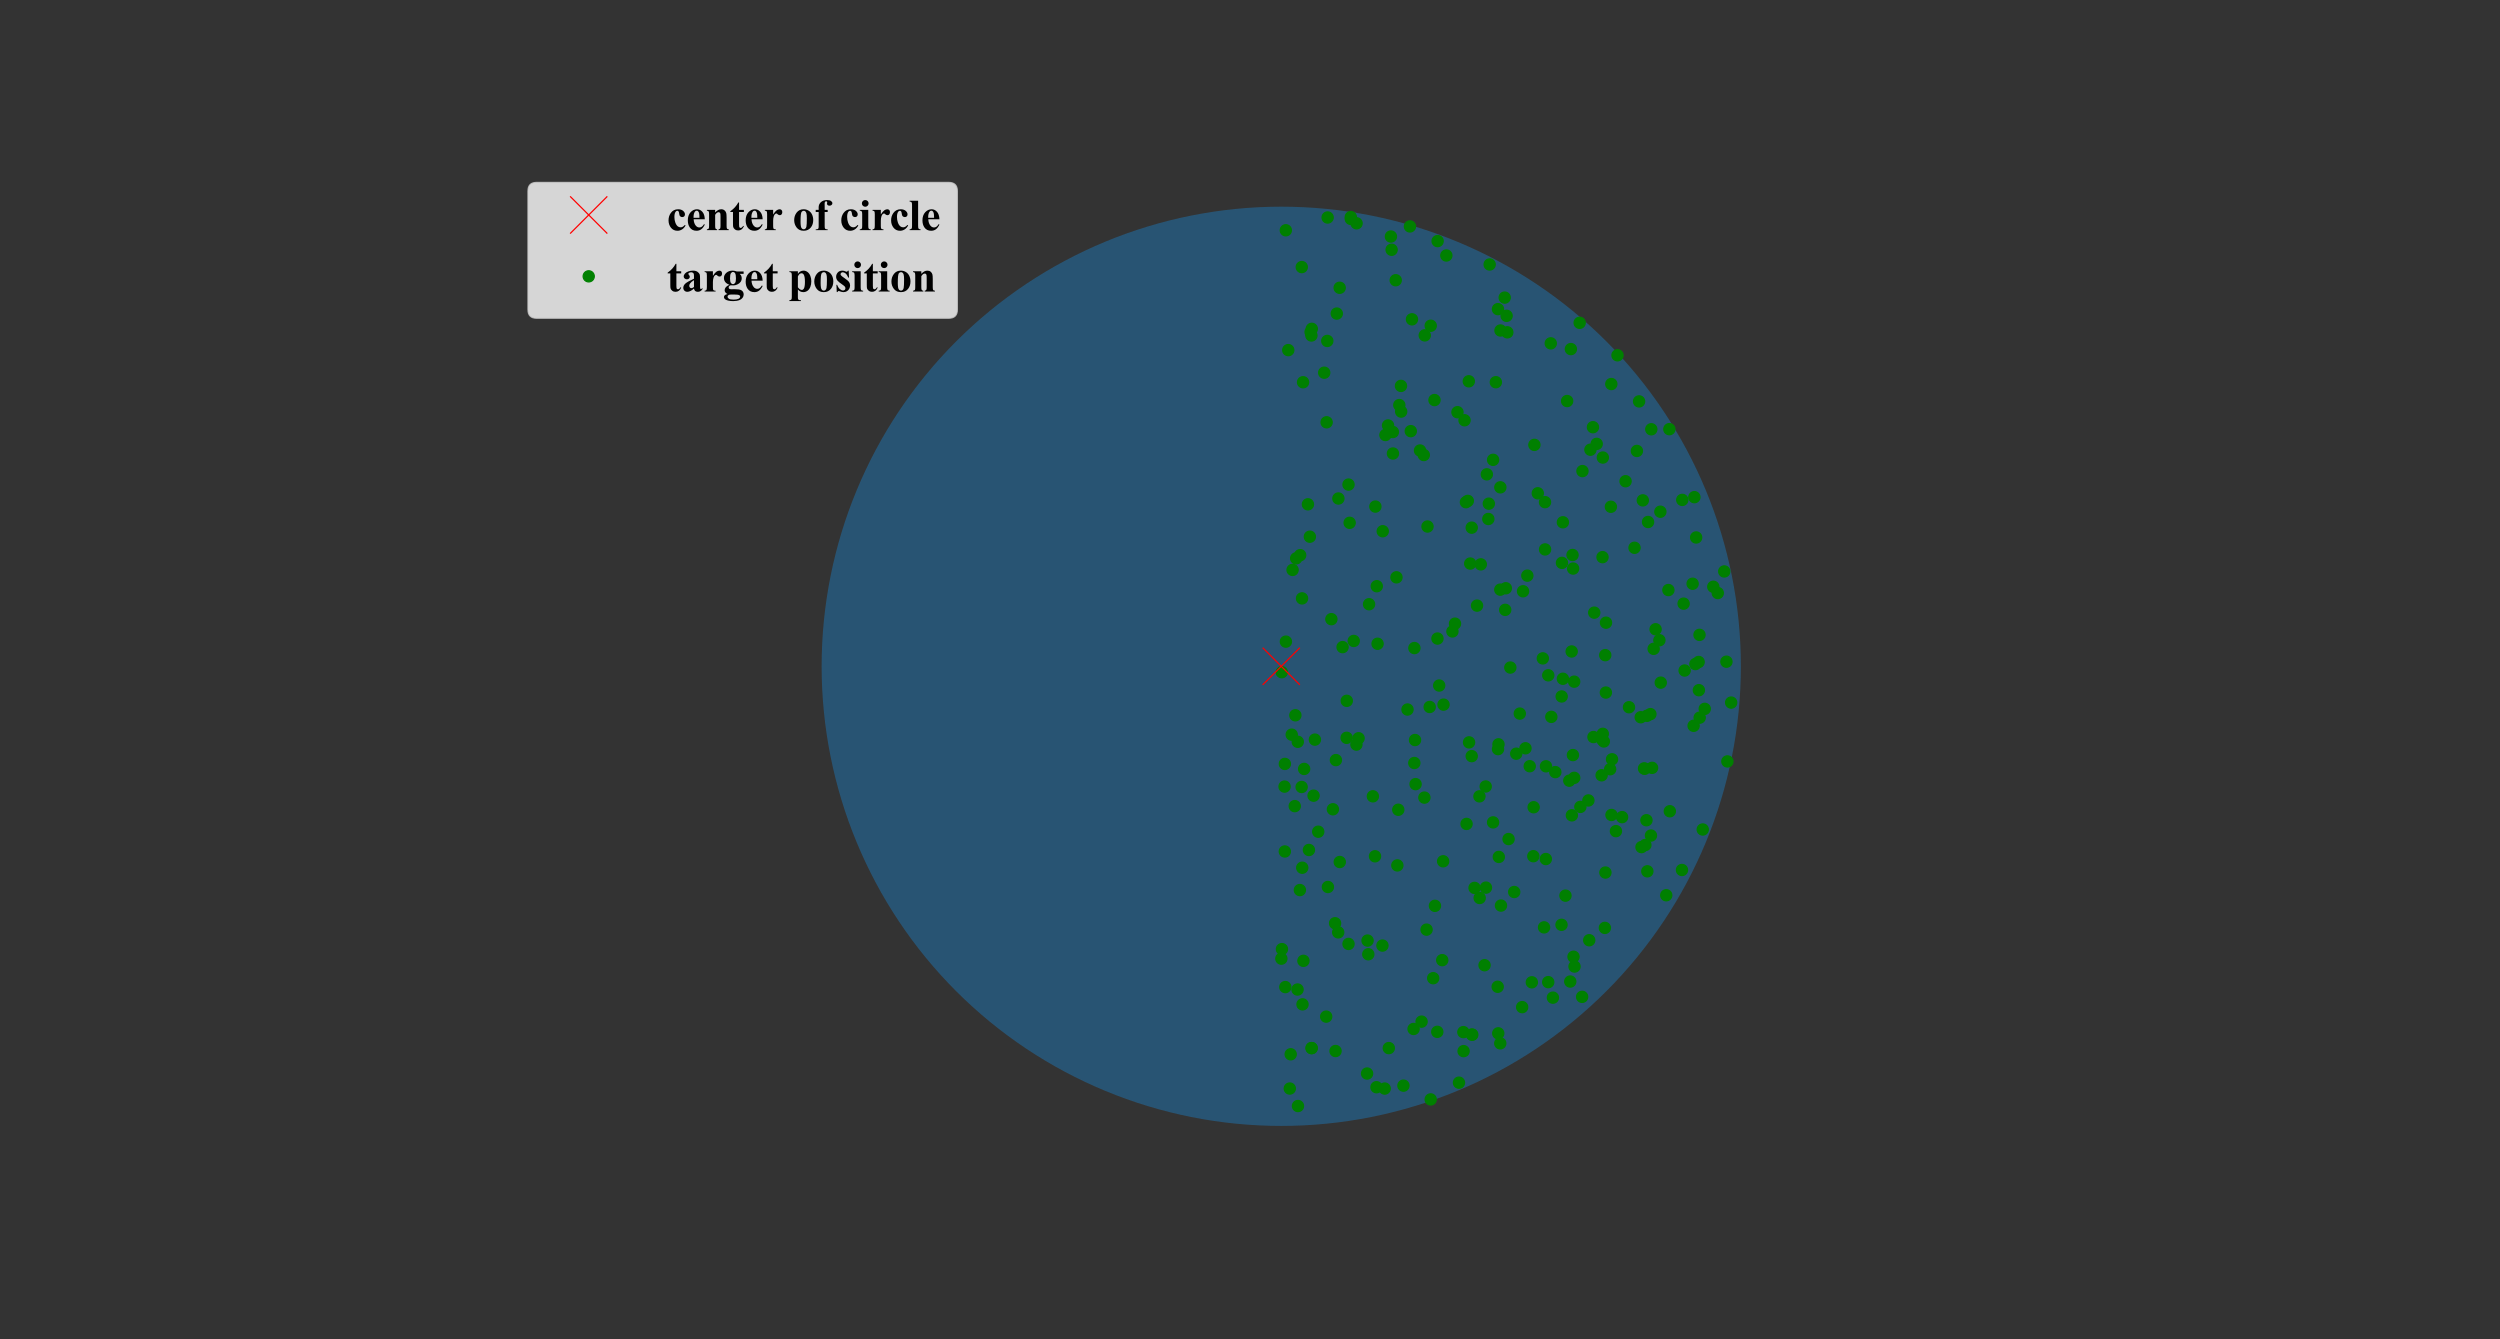 <?xml version="1.0" encoding="utf-8" standalone="no"?>
<!DOCTYPE svg PUBLIC "-//W3C//DTD SVG 1.1//EN"
  "http://www.w3.org/Graphics/SVG/1.1/DTD/svg11.dtd">
<svg xmlns:xlink="http://www.w3.org/1999/xlink" width="2016pt" height="1080pt" viewBox="0 0 2016 1080" xmlns="http://www.w3.org/2000/svg" version="1.1">
 <rect x="0" y="0" width="2016" height="1080" fill="#333333" stroke="none"/>
 <defs>
  <style type="text/css">*{stroke-linejoin: round; stroke-linecap: butt}</style>
 </defs>
 <g id="figure_1">
  <g id="patch_1">
   <path d="M 0 1080 
L 2016 1080 
L 2016 0 
L 0 0 
L 0 1080 
z
" style="fill: none"/>
  </g>
  <g id="axes_1">
   <g id="patch_2">
    <path d="M 1033.2 907.936 
C 1131.494 907.936 1225.775 868.884 1295.279 799.379 
C 1364.784 729.875 1403.836 635.594 1403.836 537.3 
C 1403.836 439.006 1364.784 344.725 1295.279 275.221 
C 1225.775 205.716 1131.494 166.664 1033.2 166.664 
C 934.906 166.664 840.625 205.716 771.121 275.221 
C 701.616 344.725 662.564 439.006 662.564 537.3 
C 662.564 635.594 701.616 729.875 771.121 799.379 
C 840.625 868.884 934.906 907.936 1033.2 907.936 
z
" clip-path="url(#p37c04af8e3)" style="fill: #1f77b4; opacity: 0.5"/>
   </g>
   <g id="line2d_1">
    <defs>
     <path id="m27fadd646a" d="M 0 4.5 
C 1.193 4.5 2.338 4.026 3.182 3.182 
C 4.026 2.338 4.5 1.193 4.5 0 
C 4.5 -1.193 4.026 -2.338 3.182 -3.182 
C 2.338 -4.026 1.193 -4.5 0 -4.5 
C -1.193 -4.5 -2.338 -4.026 -3.182 -3.182 
C -4.026 -2.338 -4.5 -1.193 -4.5 0 
C -4.5 1.193 -4.026 2.338 -3.182 3.182 
C -2.338 4.026 -1.193 4.5 0 4.5 
z
" style="stroke: #008000"/>
    </defs>
    <g clip-path="url(#p37c04af8e3)">
     <use xlink:href="#m27fadd646a" x="1346.173" y="346.085" style="fill: #008000; stroke: #008000"/>
    </g>
   </g>
   <g id="line2d_2">
    <g clip-path="url(#p37c04af8e3)">
     <use xlink:href="#m27fadd646a" x="1189.079" y="716.008" style="fill: #008000; stroke: #008000"/>
    </g>
   </g>
   <g id="line2d_3">
    <g clip-path="url(#p37c04af8e3)">
     <use xlink:href="#m27fadd646a" x="1222.697" y="607.77" style="fill: #008000; stroke: #008000"/>
    </g>
   </g>
   <g id="line2d_4">
    <g clip-path="url(#p37c04af8e3)">
     <use xlink:href="#m27fadd646a" x="1323.704" y="683.099" style="fill: #008000; stroke: #008000"/>
    </g>
   </g>
   <g id="line2d_5">
    <g clip-path="url(#p37c04af8e3)">
     <use xlink:href="#m27fadd646a" x="1209.844" y="475.491" style="fill: #008000; stroke: #008000"/>
    </g>
   </g>
   <g id="line2d_6">
    <g clip-path="url(#p37c04af8e3)">
     <use xlink:href="#m27fadd646a" x="1369.78" y="533.826" style="fill: #008000; stroke: #008000"/>
    </g>
   </g>
   <g id="line2d_7">
    <g clip-path="url(#p37c04af8e3)">
     <use xlink:href="#m27fadd646a" x="1137.659" y="347.679" style="fill: #008000; stroke: #008000"/>
    </g>
   </g>
   <g id="line2d_8">
    <g clip-path="url(#p37c04af8e3)">
     <use xlink:href="#m27fadd646a" x="1262.39" y="722.243" style="fill: #008000; stroke: #008000"/>
    </g>
   </g>
   <g id="line2d_9">
    <g clip-path="url(#p37c04af8e3)">
     <use xlink:href="#m27fadd646a" x="1148.152" y="366.932" style="fill: #008000; stroke: #008000"/>
    </g>
   </g>
   <g id="line2d_10">
    <g clip-path="url(#p37c04af8e3)">
     <use xlink:href="#m27fadd646a" x="1366.342" y="400.918" style="fill: #008000; stroke: #008000"/>
    </g>
   </g>
   <g id="line2d_11">
    <g clip-path="url(#p37c04af8e3)">
     <use xlink:href="#m27fadd646a" x="1208.193" y="833.289" style="fill: #008000; stroke: #008000"/>
    </g>
   </g>
   <g id="line2d_12">
    <g clip-path="url(#p37c04af8e3)">
     <use xlink:href="#m27fadd646a" x="1194.12" y="455.103" style="fill: #008000; stroke: #008000"/>
    </g>
   </g>
   <g id="line2d_13">
    <g clip-path="url(#p37c04af8e3)">
     <use xlink:href="#m27fadd646a" x="1209.997" y="266.506" style="fill: #008000; stroke: #008000"/>
    </g>
   </g>
   <g id="line2d_14">
    <g clip-path="url(#p37c04af8e3)">
     <use xlink:href="#m27fadd646a" x="1129.748" y="311.191" style="fill: #008000; stroke: #008000"/>
    </g>
   </g>
   <g id="line2d_15">
    <g clip-path="url(#p37c04af8e3)">
     <use xlink:href="#m27fadd646a" x="1299.949" y="612.299" style="fill: #008000; stroke: #008000"/>
    </g>
   </g>
   <g id="line2d_16">
    <g clip-path="url(#p37c04af8e3)">
     <use xlink:href="#m27fadd646a" x="1338.918" y="412.653" style="fill: #008000; stroke: #008000"/>
    </g>
   </g>
   <g id="line2d_17">
    <g clip-path="url(#p37c04af8e3)">
     <use xlink:href="#m27fadd646a" x="1033.624" y="542.061" style="fill: #008000; stroke: #008000"/>
    </g>
   </g>
   <g id="line2d_18">
    <g clip-path="url(#p37c04af8e3)">
     <use xlink:href="#m27fadd646a" x="1153.733" y="262.68" style="fill: #008000; stroke: #008000"/>
    </g>
   </g>
   <g id="line2d_19">
    <g clip-path="url(#p37c04af8e3)">
     <use xlink:href="#m27fadd646a" x="1104.016" y="487.256" style="fill: #008000; stroke: #008000"/>
    </g>
   </g>
   <g id="line2d_20">
    <g clip-path="url(#p37c04af8e3)">
     <use xlink:href="#m27fadd646a" x="1121.64" y="190.725" style="fill: #008000; stroke: #008000"/>
    </g>
   </g>
   <g id="line2d_21">
    <g clip-path="url(#p37c04af8e3)">
     <use xlink:href="#m27fadd646a" x="1330.888" y="575.869" style="fill: #008000; stroke: #008000"/>
    </g>
   </g>
   <g id="line2d_22">
    <g clip-path="url(#p37c04af8e3)">
     <use xlink:href="#m27fadd646a" x="1063.016" y="670.689" style="fill: #008000; stroke: #008000"/>
    </g>
   </g>
   <g id="line2d_23">
    <g clip-path="url(#p37c04af8e3)">
     <use xlink:href="#m27fadd646a" x="1073.621" y="499.297" style="fill: #008000; stroke: #008000"/>
    </g>
   </g>
   <g id="line2d_24">
    <g clip-path="url(#p37c04af8e3)">
     <use xlink:href="#m27fadd646a" x="1295.077" y="502.133" style="fill: #008000; stroke: #008000"/>
    </g>
   </g>
   <g id="line2d_25">
    <g clip-path="url(#p37c04af8e3)">
     <use xlink:href="#m27fadd646a" x="1335.071" y="507.439" style="fill: #008000; stroke: #008000"/>
    </g>
   </g>
   <g id="line2d_26">
    <g clip-path="url(#p37c04af8e3)">
     <use xlink:href="#m27fadd646a" x="1390.434" y="460.811" style="fill: #008000; stroke: #008000"/>
    </g>
   </g>
   <g id="line2d_27">
    <g clip-path="url(#p37c04af8e3)">
     <use xlink:href="#m27fadd646a" x="1250.992" y="578.078" style="fill: #008000; stroke: #008000"/>
    </g>
   </g>
   <g id="line2d_28">
    <g clip-path="url(#p37c04af8e3)">
     <use xlink:href="#m27fadd646a" x="1254.206" y="622.62" style="fill: #008000; stroke: #008000"/>
    </g>
   </g>
   <g id="line2d_29">
    <g clip-path="url(#p37c04af8e3)">
     <use xlink:href="#m27fadd646a" x="1246.557" y="692.723" style="fill: #008000; stroke: #008000"/>
    </g>
   </g>
   <g id="line2d_30">
    <g clip-path="url(#p37c04af8e3)">
     <use xlink:href="#m27fadd646a" x="1103.395" y="769.519" style="fill: #008000; stroke: #008000"/>
    </g>
   </g>
   <g id="line2d_31">
    <g clip-path="url(#p37c04af8e3)">
     <use xlink:href="#m27fadd646a" x="1260.316" y="421.173" style="fill: #008000; stroke: #008000"/>
    </g>
   </g>
   <g id="line2d_32">
    <g clip-path="url(#p37c04af8e3)">
     <use xlink:href="#m27fadd646a" x="1209.82" y="841.352" style="fill: #008000; stroke: #008000"/>
    </g>
   </g>
   <g id="line2d_33">
    <g clip-path="url(#p37c04af8e3)">
     <use xlink:href="#m27fadd646a" x="1233.566" y="617.879" style="fill: #008000; stroke: #008000"/>
    </g>
   </g>
   <g id="line2d_34">
    <g clip-path="url(#p37c04af8e3)">
     <use xlink:href="#m27fadd646a" x="1294.604" y="703.616" style="fill: #008000; stroke: #008000"/>
    </g>
   </g>
   <g id="line2d_35">
    <g clip-path="url(#p37c04af8e3)">
     <use xlink:href="#m27fadd646a" x="1364.934" y="470.733" style="fill: #008000; stroke: #008000"/>
    </g>
   </g>
   <g id="line2d_36">
    <g clip-path="url(#p37c04af8e3)">
     <use xlink:href="#m27fadd646a" x="1385.217" y="478.224" style="fill: #008000; stroke: #008000"/>
    </g>
   </g>
   <g id="line2d_37">
    <g clip-path="url(#p37c04af8e3)">
     <use xlink:href="#m27fadd646a" x="1200.195" y="418.514" style="fill: #008000; stroke: #008000"/>
    </g>
   </g>
   <g id="line2d_38">
    <g clip-path="url(#p37c04af8e3)">
     <use xlink:href="#m27fadd646a" x="1260.32" y="547.349" style="fill: #008000; stroke: #008000"/>
    </g>
   </g>
   <g id="line2d_39">
    <g clip-path="url(#p37c04af8e3)">
     <use xlink:href="#m27fadd646a" x="1266.756" y="281.503" style="fill: #008000; stroke: #008000"/>
    </g>
   </g>
   <g id="line2d_40">
    <g clip-path="url(#p37c04af8e3)">
     <use xlink:href="#m27fadd646a" x="1123.278" y="365.703" style="fill: #008000; stroke: #008000"/>
    </g>
   </g>
   <g id="line2d_41">
    <g clip-path="url(#p37c04af8e3)">
     <use xlink:href="#m27fadd646a" x="1076.614" y="744.515" style="fill: #008000; stroke: #008000"/>
    </g>
   </g>
   <g id="line2d_42">
    <g clip-path="url(#p37c04af8e3)">
     <use xlink:href="#m27fadd646a" x="1327.701" y="661.436" style="fill: #008000; stroke: #008000"/>
    </g>
   </g>
   <g id="line2d_43">
    <g clip-path="url(#p37c04af8e3)">
     <use xlink:href="#m27fadd646a" x="1087.446" y="390.772" style="fill: #008000; stroke: #008000"/>
    </g>
   </g>
   <g id="line2d_44">
    <g clip-path="url(#p37c04af8e3)">
     <use xlink:href="#m27fadd646a" x="1049.965" y="482.545" style="fill: #008000; stroke: #008000"/>
    </g>
   </g>
   <g id="line2d_45">
    <g clip-path="url(#p37c04af8e3)">
     <use xlink:href="#m27fadd646a" x="1370.485" y="511.95" style="fill: #008000; stroke: #008000"/>
    </g>
   </g>
   <g id="line2d_46">
    <g clip-path="url(#p37c04af8e3)">
     <use xlink:href="#m27fadd646a" x="1268.554" y="458.474" style="fill: #008000; stroke: #008000"/>
    </g>
   </g>
   <g id="line2d_47">
    <g clip-path="url(#p37c04af8e3)">
     <use xlink:href="#m27fadd646a" x="1246.669" y="617.943" style="fill: #008000; stroke: #008000"/>
    </g>
   </g>
   <g id="line2d_48">
    <g clip-path="url(#p37c04af8e3)">
     <use xlink:href="#m27fadd646a" x="1046.688" y="891.898" style="fill: #008000; stroke: #008000"/>
    </g>
   </g>
   <g id="line2d_49">
    <g clip-path="url(#p37c04af8e3)">
     <use xlink:href="#m27fadd646a" x="1079.12" y="751.842" style="fill: #008000; stroke: #008000"/>
    </g>
   </g>
   <g id="line2d_50">
    <g clip-path="url(#p37c04af8e3)">
     <use xlink:href="#m27fadd646a" x="1041.644" y="592.437" style="fill: #008000; stroke: #008000"/>
    </g>
   </g>
   <g id="line2d_51">
    <g clip-path="url(#p37c04af8e3)">
     <use xlink:href="#m27fadd646a" x="1070.82" y="715.265" style="fill: #008000; stroke: #008000"/>
    </g>
   </g>
   <g id="line2d_52">
    <g clip-path="url(#p37c04af8e3)">
     <use xlink:href="#m27fadd646a" x="1115.047" y="428.388" style="fill: #008000; stroke: #008000"/>
    </g>
   </g>
   <g id="line2d_53">
    <g clip-path="url(#p37c04af8e3)">
     <use xlink:href="#m27fadd646a" x="1163.032" y="774.272" style="fill: #008000; stroke: #008000"/>
    </g>
   </g>
   <g id="line2d_54">
    <g clip-path="url(#p37c04af8e3)">
     <use xlink:href="#m27fadd646a" x="1070.605" y="175.385" style="fill: #008000; stroke: #008000"/>
    </g>
   </g>
   <g id="line2d_55">
    <g clip-path="url(#p37c04af8e3)">
     <use xlink:href="#m27fadd646a" x="1107.089" y="642.149" style="fill: #008000; stroke: #008000"/>
    </g>
   </g>
   <g id="line2d_56">
    <g clip-path="url(#p37c04af8e3)">
     <use xlink:href="#m27fadd646a" x="1304.357" y="286.508" style="fill: #008000; stroke: #008000"/>
    </g>
   </g>
   <g id="line2d_57">
    <g clip-path="url(#p37c04af8e3)">
     <use xlink:href="#m27fadd646a" x="1054.716" y="406.686" style="fill: #008000; stroke: #008000"/>
    </g>
   </g>
   <g id="line2d_58">
    <g clip-path="url(#p37c04af8e3)">
     <use xlink:href="#m27fadd646a" x="1346.545" y="654.189" style="fill: #008000; stroke: #008000"/>
    </g>
   </g>
   <g id="line2d_59">
    <g clip-path="url(#p37c04af8e3)">
     <use xlink:href="#m27fadd646a" x="1126.114" y="465.551" style="fill: #008000; stroke: #008000"/>
    </g>
   </g>
   <g id="line2d_60">
    <g clip-path="url(#p37c04af8e3)">
     <use xlink:href="#m27fadd646a" x="1197.138" y="778.347" style="fill: #008000; stroke: #008000"/>
    </g>
   </g>
   <g id="line2d_61">
    <g clip-path="url(#p37c04af8e3)">
     <use xlink:href="#m27fadd646a" x="1208.002" y="604.085" style="fill: #008000; stroke: #008000"/>
    </g>
   </g>
   <g id="line2d_62">
    <g clip-path="url(#p37c04af8e3)">
     <use xlink:href="#m27fadd646a" x="1244.134" y="530.925" style="fill: #008000; stroke: #008000"/>
    </g>
   </g>
   <g id="line2d_63">
    <g clip-path="url(#p37c04af8e3)">
     <use xlink:href="#m27fadd646a" x="1148.633" y="643.19" style="fill: #008000; stroke: #008000"/>
    </g>
   </g>
   <g id="line2d_64">
    <g clip-path="url(#p37c04af8e3)">
     <use xlink:href="#m27fadd646a" x="1343.668" y="721.927" style="fill: #008000; stroke: #008000"/>
    </g>
   </g>
   <g id="line2d_65">
    <g clip-path="url(#p37c04af8e3)">
     <use xlink:href="#m27fadd646a" x="1308.054" y="658.931" style="fill: #008000; stroke: #008000"/>
    </g>
   </g>
   <g id="line2d_66">
    <g clip-path="url(#p37c04af8e3)">
     <use xlink:href="#m27fadd646a" x="1050.137" y="699.725" style="fill: #008000; stroke: #008000"/>
    </g>
   </g>
   <g id="line2d_67">
    <g clip-path="url(#p37c04af8e3)">
     <use xlink:href="#m27fadd646a" x="1122.201" y="201.408" style="fill: #008000; stroke: #008000"/>
    </g>
   </g>
   <g id="line2d_68">
    <g clip-path="url(#p37c04af8e3)">
     <use xlink:href="#m27fadd646a" x="1163.748" y="694.54" style="fill: #008000; stroke: #008000"/>
    </g>
   </g>
   <g id="line2d_69">
    <g clip-path="url(#p37c04af8e3)">
     <use xlink:href="#m27fadd646a" x="1166.333" y="206.021" style="fill: #008000; stroke: #008000"/>
    </g>
   </g>
   <g id="line2d_70">
    <g clip-path="url(#p37c04af8e3)">
     <use xlink:href="#m27fadd646a" x="1268.09" y="447.549" style="fill: #008000; stroke: #008000"/>
    </g>
   </g>
   <g id="line2d_71">
    <g clip-path="url(#p37c04af8e3)">
     <use xlink:href="#m27fadd646a" x="1298.435" y="620.31" style="fill: #008000; stroke: #008000"/>
    </g>
   </g>
   <g id="line2d_72">
    <g clip-path="url(#p37c04af8e3)">
     <use xlink:href="#m27fadd646a" x="1186.798" y="425.492" style="fill: #008000; stroke: #008000"/>
    </g>
   </g>
   <g id="line2d_73">
    <g clip-path="url(#p37c04af8e3)">
     <use xlink:href="#m27fadd646a" x="1033.765" y="765.383" style="fill: #008000; stroke: #008000"/>
    </g>
   </g>
   <g id="line2d_74">
    <g clip-path="url(#p37c04af8e3)">
     <use xlink:href="#m27fadd646a" x="1157.141" y="730.464" style="fill: #008000; stroke: #008000"/>
    </g>
   </g>
   <g id="line2d_75">
    <g clip-path="url(#p37c04af8e3)">
     <use xlink:href="#m27fadd646a" x="1269.443" y="627.255" style="fill: #008000; stroke: #008000"/>
    </g>
   </g>
   <g id="line2d_76">
    <g clip-path="url(#p37c04af8e3)">
     <use xlink:href="#m27fadd646a" x="1357.664" y="486.781" style="fill: #008000; stroke: #008000"/>
    </g>
   </g>
   <g id="line2d_77">
    <g clip-path="url(#p37c04af8e3)">
     <use xlink:href="#m27fadd646a" x="1186.794" y="609.747" style="fill: #008000; stroke: #008000"/>
    </g>
   </g>
   <g id="line2d_78">
    <g clip-path="url(#p37c04af8e3)">
     <use xlink:href="#m27fadd646a" x="1293.324" y="597.916" style="fill: #008000; stroke: #008000"/>
    </g>
   </g>
   <g id="line2d_79">
    <g clip-path="url(#p37c04af8e3)">
     <use xlink:href="#m27fadd646a" x="1198.264" y="715.779" style="fill: #008000; stroke: #008000"/>
    </g>
   </g>
   <g id="line2d_80">
    <g clip-path="url(#p37c04af8e3)">
     <use xlink:href="#m27fadd646a" x="1091.644" y="516.861" style="fill: #008000; stroke: #008000"/>
    </g>
   </g>
   <g id="line2d_81">
    <g clip-path="url(#p37c04af8e3)">
     <use xlink:href="#m27fadd646a" x="1213.798" y="491.782" style="fill: #008000; stroke: #008000"/>
    </g>
   </g>
   <g id="line2d_82">
    <g clip-path="url(#p37c04af8e3)">
     <use xlink:href="#m27fadd646a" x="1216.51" y="676.616" style="fill: #008000; stroke: #008000"/>
    </g>
   </g>
   <g id="line2d_83">
    <g clip-path="url(#p37c04af8e3)">
     <use xlink:href="#m27fadd646a" x="1206.247" y="308.213" style="fill: #008000; stroke: #008000"/>
    </g>
   </g>
   <g id="line2d_84">
    <g clip-path="url(#p37c04af8e3)">
     <use xlink:href="#m27fadd646a" x="1182.128" y="404.972" style="fill: #008000; stroke: #008000"/>
    </g>
   </g>
   <g id="line2d_85">
    <g clip-path="url(#p37c04af8e3)">
     <use xlink:href="#m27fadd646a" x="1150.387" y="749.656" style="fill: #008000; stroke: #008000"/>
    </g>
   </g>
   <g id="line2d_86">
    <g clip-path="url(#p37c04af8e3)">
     <use xlink:href="#m27fadd646a" x="1338.134" y="516.288" style="fill: #008000; stroke: #008000"/>
    </g>
   </g>
   <g id="line2d_87">
    <g clip-path="url(#p37c04af8e3)">
     <use xlink:href="#m27fadd646a" x="1069.442" y="819.796" style="fill: #008000; stroke: #008000"/>
    </g>
   </g>
   <g id="line2d_88">
    <g clip-path="url(#p37c04af8e3)">
     <use xlink:href="#m27fadd646a" x="1273.841" y="260.321" style="fill: #008000; stroke: #008000"/>
    </g>
   </g>
   <g id="line2d_89">
    <g clip-path="url(#p37c04af8e3)">
     <use xlink:href="#m27fadd646a" x="1136.972" y="182.59" style="fill: #008000; stroke: #008000"/>
    </g>
   </g>
   <g id="line2d_90">
    <g clip-path="url(#p37c04af8e3)">
     <use xlink:href="#m27fadd646a" x="1070.331" y="274.935" style="fill: #008000; stroke: #008000"/>
    </g>
   </g>
   <g id="line2d_91">
    <g clip-path="url(#p37c04af8e3)">
     <use xlink:href="#m27fadd646a" x="1180.23" y="847.637" style="fill: #008000; stroke: #008000"/>
    </g>
   </g>
   <g id="line2d_92">
    <g clip-path="url(#p37c04af8e3)">
     <use xlink:href="#m27fadd646a" x="1135.019" y="572.156" style="fill: #008000; stroke: #008000"/>
    </g>
   </g>
   <g id="line2d_93">
    <g clip-path="url(#p37c04af8e3)">
     <use xlink:href="#m27fadd646a" x="1082.651" y="521.833" style="fill: #008000; stroke: #008000"/>
    </g>
   </g>
   <g id="line2d_94">
    <g clip-path="url(#p37c04af8e3)">
     <use xlink:href="#m27fadd646a" x="1274.404" y="650.675" style="fill: #008000; stroke: #008000"/>
    </g>
   </g>
   <g id="line2d_95">
    <g clip-path="url(#p37c04af8e3)">
     <use xlink:href="#m27fadd646a" x="1356.344" y="701.559" style="fill: #008000; stroke: #008000"/>
    </g>
   </g>
   <g id="line2d_96">
    <g clip-path="url(#p37c04af8e3)">
     <use xlink:href="#m27fadd646a" x="1040.084" y="877.794" style="fill: #008000; stroke: #008000"/>
    </g>
   </g>
   <g id="line2d_97">
    <g clip-path="url(#p37c04af8e3)">
     <use xlink:href="#m27fadd646a" x="1285.602" y="494.042" style="fill: #008000; stroke: #008000"/>
    </g>
   </g>
   <g id="line2d_98">
    <g clip-path="url(#p37c04af8e3)">
     <use xlink:href="#m27fadd646a" x="1310.857" y="388.063" style="fill: #008000; stroke: #008000"/>
    </g>
   </g>
   <g id="line2d_99">
    <g clip-path="url(#p37c04af8e3)">
     <use xlink:href="#m27fadd646a" x="1276.101" y="379.885" style="fill: #008000; stroke: #008000"/>
    </g>
   </g>
   <g id="line2d_100">
    <g clip-path="url(#p37c04af8e3)">
     <use xlink:href="#m27fadd646a" x="1367.777" y="433.417" style="fill: #008000; stroke: #008000"/>
    </g>
   </g>
   <g id="line2d_101">
    <g clip-path="url(#p37c04af8e3)">
     <use xlink:href="#m27fadd646a" x="1171.243" y="509.184" style="fill: #008000; stroke: #008000"/>
    </g>
   </g>
   <g id="line2d_102">
    <g clip-path="url(#p37c04af8e3)">
     <use xlink:href="#m27fadd646a" x="1110.235" y="472.716" style="fill: #008000; stroke: #008000"/>
    </g>
   </g>
   <g id="line2d_103">
    <g clip-path="url(#p37c04af8e3)">
     <use xlink:href="#m27fadd646a" x="1036.498" y="795.987" style="fill: #008000; stroke: #008000"/>
    </g>
   </g>
   <g id="line2d_104">
    <g clip-path="url(#p37c04af8e3)">
     <use xlink:href="#m27fadd646a" x="1156.773" y="322.61" style="fill: #008000; stroke: #008000"/>
    </g>
   </g>
   <g id="line2d_105">
    <g clip-path="url(#p37c04af8e3)">
     <use xlink:href="#m27fadd646a" x="1299.502" y="657.196" style="fill: #008000; stroke: #008000"/>
    </g>
   </g>
   <g id="line2d_106">
    <g clip-path="url(#p37c04af8e3)">
     <use xlink:href="#m27fadd646a" x="1093.933" y="180.07" style="fill: #008000; stroke: #008000"/>
    </g>
   </g>
   <g id="line2d_107">
    <g clip-path="url(#p37c04af8e3)">
     <use xlink:href="#m27fadd646a" x="1140.511" y="615.288" style="fill: #008000; stroke: #008000"/>
    </g>
   </g>
   <g id="line2d_108">
    <g clip-path="url(#p37c04af8e3)">
     <use xlink:href="#m27fadd646a" x="1236.488" y="690.442" style="fill: #008000; stroke: #008000"/>
    </g>
   </g>
   <g id="line2d_109">
    <g clip-path="url(#p37c04af8e3)">
     <use xlink:href="#m27fadd646a" x="1210.388" y="730.249" style="fill: #008000; stroke: #008000"/>
    </g>
   </g>
   <g id="line2d_110">
    <g clip-path="url(#p37c04af8e3)">
     <use xlink:href="#m27fadd646a" x="1051.086" y="774.814" style="fill: #008000; stroke: #008000"/>
    </g>
   </g>
   <g id="line2d_111">
    <g clip-path="url(#p37c04af8e3)">
     <use xlink:href="#m27fadd646a" x="1182.629" y="664.413" style="fill: #008000; stroke: #008000"/>
    </g>
   </g>
   <g id="line2d_112">
    <g clip-path="url(#p37c04af8e3)">
     <use xlink:href="#m27fadd646a" x="1186.911" y="834.254" style="fill: #008000; stroke: #008000"/>
    </g>
   </g>
   <g id="line2d_113">
    <g clip-path="url(#p37c04af8e3)">
     <use xlink:href="#m27fadd646a" x="1369.982" y="556.57" style="fill: #008000; stroke: #008000"/>
    </g>
   </g>
   <g id="line2d_114">
    <g clip-path="url(#p37c04af8e3)">
     <use xlink:href="#m27fadd646a" x="1160.57" y="552.803" style="fill: #008000; stroke: #008000"/>
    </g>
   </g>
   <g id="line2d_115">
    <g clip-path="url(#p37c04af8e3)">
     <use xlink:href="#m27fadd646a" x="1292.495" y="591.757" style="fill: #008000; stroke: #008000"/>
    </g>
   </g>
   <g id="line2d_116">
    <g clip-path="url(#p37c04af8e3)">
     <use xlink:href="#m27fadd646a" x="1145.096" y="363.285" style="fill: #008000; stroke: #008000"/>
    </g>
   </g>
   <g id="line2d_117">
    <g clip-path="url(#p37c04af8e3)">
     <use xlink:href="#m27fadd646a" x="1265.493" y="629.536" style="fill: #008000; stroke: #008000"/>
    </g>
   </g>
   <g id="line2d_118">
    <g clip-path="url(#p37c04af8e3)">
     <use xlink:href="#m27fadd646a" x="1057.601" y="845.173" style="fill: #008000; stroke: #008000"/>
    </g>
   </g>
   <g id="line2d_119">
    <g clip-path="url(#p37c04af8e3)">
     <use xlink:href="#m27fadd646a" x="1036.11" y="616.017" style="fill: #008000; stroke: #008000"/>
    </g>
   </g>
   <g id="line2d_120">
    <g clip-path="url(#p37c04af8e3)">
     <use xlink:href="#m27fadd646a" x="1225.562" y="575.443" style="fill: #008000; stroke: #008000"/>
    </g>
   </g>
   <g id="line2d_121">
    <g clip-path="url(#p37c04af8e3)">
     <use xlink:href="#m27fadd646a" x="1214.3" y="474.374" style="fill: #008000; stroke: #008000"/>
    </g>
   </g>
   <g id="line2d_122">
    <g clip-path="url(#p37c04af8e3)">
     <use xlink:href="#m27fadd646a" x="1284.974" y="594.35" style="fill: #008000; stroke: #008000"/>
    </g>
   </g>
   <g id="line2d_123">
    <g clip-path="url(#p37c04af8e3)">
     <use xlink:href="#m27fadd646a" x="1129.905" y="331.893" style="fill: #008000; stroke: #008000"/>
    </g>
   </g>
   <g id="line2d_124">
    <g clip-path="url(#p37c04af8e3)">
     <use xlink:href="#m27fadd646a" x="1193.026" y="642.175" style="fill: #008000; stroke: #008000"/>
    </g>
   </g>
   <g id="line2d_125">
    <g clip-path="url(#p37c04af8e3)">
     <use xlink:href="#m27fadd646a" x="1056.868" y="267.789" style="fill: #008000; stroke: #008000"/>
    </g>
   </g>
   <g id="line2d_126">
    <g clip-path="url(#p37c04af8e3)">
     <use xlink:href="#m27fadd646a" x="1200.584" y="406.153" style="fill: #008000; stroke: #008000"/>
    </g>
   </g>
   <g id="line2d_127">
    <g clip-path="url(#p37c04af8e3)">
     <use xlink:href="#m27fadd646a" x="1077.272" y="612.944" style="fill: #008000; stroke: #008000"/>
    </g>
   </g>
   <g id="line2d_128">
    <g clip-path="url(#p37c04af8e3)">
     <use xlink:href="#m27fadd646a" x="1110.008" y="876.728" style="fill: #008000; stroke: #008000"/>
    </g>
   </g>
   <g id="line2d_129">
    <g clip-path="url(#p37c04af8e3)">
     <use xlink:href="#m27fadd646a" x="1087.444" y="761.187" style="fill: #008000; stroke: #008000"/>
    </g>
   </g>
   <g id="line2d_130">
    <g clip-path="url(#p37c04af8e3)">
     <use xlink:href="#m27fadd646a" x="1173.312" y="502.911" style="fill: #008000; stroke: #008000"/>
    </g>
   </g>
   <g id="line2d_131">
    <g clip-path="url(#p37c04af8e3)">
     <use xlink:href="#m27fadd646a" x="1089.29" y="175.048" style="fill: #008000; stroke: #008000"/>
    </g>
   </g>
   <g id="line2d_132">
    <g clip-path="url(#p37c04af8e3)">
     <use xlink:href="#m27fadd646a" x="1183.644" y="403.923" style="fill: #008000; stroke: #008000"/>
    </g>
   </g>
   <g id="line2d_133">
    <g clip-path="url(#p37c04af8e3)">
     <use xlink:href="#m27fadd646a" x="1358.491" y="540.705" style="fill: #008000; stroke: #008000"/>
    </g>
   </g>
   <g id="line2d_134">
    <g clip-path="url(#p37c04af8e3)">
     <use xlink:href="#m27fadd646a" x="1373.091" y="668.905" style="fill: #008000; stroke: #008000"/>
    </g>
   </g>
   <g id="line2d_135">
    <g clip-path="url(#p37c04af8e3)">
     <use xlink:href="#m27fadd646a" x="1217.94" y="538.303" style="fill: #008000; stroke: #008000"/>
    </g>
   </g>
   <g id="line2d_136">
    <g clip-path="url(#p37c04af8e3)">
     <use xlink:href="#m27fadd646a" x="1281.552" y="758.206" style="fill: #008000; stroke: #008000"/>
    </g>
   </g>
   <g id="line2d_137">
    <g clip-path="url(#p37c04af8e3)">
     <use xlink:href="#m27fadd646a" x="1259.203" y="745.766" style="fill: #008000; stroke: #008000"/>
    </g>
   </g>
   <g id="line2d_138">
    <g clip-path="url(#p37c04af8e3)">
     <use xlink:href="#m27fadd646a" x="1159.298" y="194.412" style="fill: #008000; stroke: #008000"/>
    </g>
   </g>
   <g id="line2d_139">
    <g clip-path="url(#p37c04af8e3)">
     <use xlink:href="#m27fadd646a" x="1046.346" y="797.956" style="fill: #008000; stroke: #008000"/>
    </g>
   </g>
   <g id="line2d_140">
    <g clip-path="url(#p37c04af8e3)">
     <use xlink:href="#m27fadd646a" x="1128.41" y="326.655" style="fill: #008000; stroke: #008000"/>
    </g>
   </g>
   <g id="line2d_141">
    <g clip-path="url(#p37c04af8e3)">
     <use xlink:href="#m27fadd646a" x="1345.399" y="475.813" style="fill: #008000; stroke: #008000"/>
    </g>
   </g>
   <g id="line2d_142">
    <g clip-path="url(#p37c04af8e3)">
     <use xlink:href="#m27fadd646a" x="1299.366" y="309.688" style="fill: #008000; stroke: #008000"/>
    </g>
   </g>
   <g id="line2d_143">
    <g clip-path="url(#p37c04af8e3)">
     <use xlink:href="#m27fadd646a" x="1057.795" y="845.193" style="fill: #008000; stroke: #008000"/>
    </g>
   </g>
   <g id="line2d_144">
    <g clip-path="url(#p37c04af8e3)">
     <use xlink:href="#m27fadd646a" x="1116.627" y="877.817" style="fill: #008000; stroke: #008000"/>
    </g>
   </g>
   <g id="line2d_145">
    <g clip-path="url(#p37c04af8e3)">
     <use xlink:href="#m27fadd646a" x="1038.865" y="282.336" style="fill: #008000; stroke: #008000"/>
    </g>
   </g>
   <g id="line2d_146">
    <g clip-path="url(#p37c04af8e3)">
     <use xlink:href="#m27fadd646a" x="1155.73" y="788.821" style="fill: #008000; stroke: #008000"/>
    </g>
   </g>
   <g id="line2d_147">
    <g clip-path="url(#p37c04af8e3)">
     <use xlink:href="#m27fadd646a" x="1088.358" y="421.599" style="fill: #008000; stroke: #008000"/>
    </g>
   </g>
   <g id="line2d_148">
    <g clip-path="url(#p37c04af8e3)">
     <use xlink:href="#m27fadd646a" x="1392.198" y="533.594" style="fill: #008000; stroke: #008000"/>
    </g>
   </g>
   <g id="line2d_149">
    <g clip-path="url(#p37c04af8e3)">
     <use xlink:href="#m27fadd646a" x="1367.177" y="535.5" style="fill: #008000; stroke: #008000"/>
    </g>
   </g>
   <g id="line2d_150">
    <g clip-path="url(#p37c04af8e3)">
     <use xlink:href="#m27fadd646a" x="1245.898" y="404.93" style="fill: #008000; stroke: #008000"/>
    </g>
   </g>
   <g id="line2d_151">
    <g clip-path="url(#p37c04af8e3)">
     <use xlink:href="#m27fadd646a" x="1331.603" y="346.166" style="fill: #008000; stroke: #008000"/>
    </g>
   </g>
   <g id="line2d_152">
    <g clip-path="url(#p37c04af8e3)">
     <use xlink:href="#m27fadd646a" x="1231.645" y="464.2" style="fill: #008000; stroke: #008000"/>
    </g>
   </g>
   <g id="line2d_153">
    <g clip-path="url(#p37c04af8e3)">
     <use xlink:href="#m27fadd646a" x="1339.233" y="550.485" style="fill: #008000; stroke: #008000"/>
    </g>
   </g>
   <g id="line2d_154">
    <g clip-path="url(#p37c04af8e3)">
     <use xlink:href="#m27fadd646a" x="1326.388" y="619.901" style="fill: #008000; stroke: #008000"/>
    </g>
   </g>
   <g id="line2d_155">
    <g clip-path="url(#p37c04af8e3)">
     <use xlink:href="#m27fadd646a" x="1250.537" y="276.879" style="fill: #008000; stroke: #008000"/>
    </g>
   </g>
   <g id="line2d_156">
    <g clip-path="url(#p37c04af8e3)">
     <use xlink:href="#m27fadd646a" x="1328.99" y="420.932" style="fill: #008000; stroke: #008000"/>
    </g>
   </g>
   <g id="line2d_157">
    <g clip-path="url(#p37c04af8e3)">
     <use xlink:href="#m27fadd646a" x="1033.289" y="773.048" style="fill: #008000; stroke: #008000"/>
    </g>
   </g>
   <g id="line2d_158">
    <g clip-path="url(#p37c04af8e3)">
     <use xlink:href="#m27fadd646a" x="1221.06" y="719.313" style="fill: #008000; stroke: #008000"/>
    </g>
   </g>
   <g id="line2d_159">
    <g clip-path="url(#p37c04af8e3)">
     <use xlink:href="#m27fadd646a" x="1057.521" y="270.528" style="fill: #008000; stroke: #008000"/>
    </g>
   </g>
   <g id="line2d_160">
    <g clip-path="url(#p37c04af8e3)">
     <use xlink:href="#m27fadd646a" x="1184.447" y="307.478" style="fill: #008000; stroke: #008000"/>
    </g>
   </g>
   <g id="line2d_161">
    <g clip-path="url(#p37c04af8e3)">
     <use xlink:href="#m27fadd646a" x="1056.275" y="432.792" style="fill: #008000; stroke: #008000"/>
    </g>
   </g>
   <g id="line2d_162">
    <g clip-path="url(#p37c04af8e3)">
     <use xlink:href="#m27fadd646a" x="1080.39" y="695.126" style="fill: #008000; stroke: #008000"/>
    </g>
   </g>
   <g id="line2d_163">
    <g clip-path="url(#p37c04af8e3)">
     <use xlink:href="#m27fadd646a" x="1046.518" y="598.184" style="fill: #008000; stroke: #008000"/>
    </g>
   </g>
   <g id="line2d_164">
    <g clip-path="url(#p37c04af8e3)">
     <use xlink:href="#m27fadd646a" x="1215.49" y="267.977" style="fill: #008000; stroke: #008000"/>
    </g>
   </g>
   <g id="line2d_165">
    <g clip-path="url(#p37c04af8e3)">
     <use xlink:href="#m27fadd646a" x="1299.016" y="408.657" style="fill: #008000; stroke: #008000"/>
    </g>
   </g>
   <g id="line2d_166">
    <g clip-path="url(#p37c04af8e3)">
     <use xlink:href="#m27fadd646a" x="1089.305" y="176.518" style="fill: #008000; stroke: #008000"/>
    </g>
   </g>
   <g id="line2d_167">
    <g clip-path="url(#p37c04af8e3)">
     <use xlink:href="#m27fadd646a" x="1185.584" y="454.447" style="fill: #008000; stroke: #008000"/>
    </g>
   </g>
   <g id="line2d_168">
    <g clip-path="url(#p37c04af8e3)">
     <use xlink:href="#m27fadd646a" x="1176.519" y="873.072" style="fill: #008000; stroke: #008000"/>
    </g>
   </g>
   <g id="line2d_169">
    <g clip-path="url(#p37c04af8e3)">
     <use xlink:href="#m27fadd646a" x="1207.729" y="795.732" style="fill: #008000; stroke: #008000"/>
    </g>
   </g>
   <g id="line2d_170">
    <g clip-path="url(#p37c04af8e3)">
     <use xlink:href="#m27fadd646a" x="1045.233" y="450.274" style="fill: #008000; stroke: #008000"/>
    </g>
   </g>
   <g id="line2d_171">
    <g clip-path="url(#p37c04af8e3)">
     <use xlink:href="#m27fadd646a" x="1236.733" y="650.961" style="fill: #008000; stroke: #008000"/>
    </g>
   </g>
   <g id="line2d_172">
    <g clip-path="url(#p37c04af8e3)">
     <use xlink:href="#m27fadd646a" x="1175.307" y="332.397" style="fill: #008000; stroke: #008000"/>
    </g>
   </g>
   <g id="line2d_173">
    <g clip-path="url(#p37c04af8e3)">
     <use xlink:href="#m27fadd646a" x="1214.93" y="254.67" style="fill: #008000; stroke: #008000"/>
    </g>
   </g>
   <g id="line2d_174">
    <g clip-path="url(#p37c04af8e3)">
     <use xlink:href="#m27fadd646a" x="1259.333" y="561.622" style="fill: #008000; stroke: #008000"/>
    </g>
   </g>
   <g id="line2d_175">
    <g clip-path="url(#p37c04af8e3)">
     <use xlink:href="#m27fadd646a" x="1267.558" y="657.486" style="fill: #008000; stroke: #008000"/>
    </g>
   </g>
   <g id="line2d_176">
    <g clip-path="url(#p37c04af8e3)">
     <use xlink:href="#m27fadd646a" x="1079.279" y="401.996" style="fill: #008000; stroke: #008000"/>
    </g>
   </g>
   <g id="line2d_177">
    <g clip-path="url(#p37c04af8e3)">
     <use xlink:href="#m27fadd646a" x="1263.75" y="323.394" style="fill: #008000; stroke: #008000"/>
    </g>
   </g>
   <g id="line2d_178">
    <g clip-path="url(#p37c04af8e3)">
     <use xlink:href="#m27fadd646a" x="1080.311" y="232.056" style="fill: #008000; stroke: #008000"/>
    </g>
   </g>
   <g id="line2d_179">
    <g clip-path="url(#p37c04af8e3)">
     <use xlink:href="#m27fadd646a" x="1356.593" y="403.125" style="fill: #008000; stroke: #008000"/>
    </g>
   </g>
   <g id="line2d_180">
    <g clip-path="url(#p37c04af8e3)">
     <use xlink:href="#m27fadd646a" x="1333.508" y="523.21" style="fill: #008000; stroke: #008000"/>
    </g>
   </g>
   <g id="line2d_181">
    <g clip-path="url(#p37c04af8e3)">
     <use xlink:href="#m27fadd646a" x="1323.08" y="578.382" style="fill: #008000; stroke: #008000"/>
    </g>
   </g>
   <g id="line2d_182">
    <g clip-path="url(#p37c04af8e3)">
     <use xlink:href="#m27fadd646a" x="1313.629" y="570.309" style="fill: #008000; stroke: #008000"/>
    </g>
   </g>
   <g id="line2d_183">
    <g clip-path="url(#p37c04af8e3)">
     <use xlink:href="#m27fadd646a" x="1049.746" y="215.373" style="fill: #008000; stroke: #008000"/>
    </g>
   </g>
   <g id="line2d_184">
    <g clip-path="url(#p37c04af8e3)">
     <use xlink:href="#m27fadd646a" x="1213.39" y="239.997" style="fill: #008000; stroke: #008000"/>
    </g>
   </g>
   <g id="line2d_185">
    <g clip-path="url(#p37c04af8e3)">
     <use xlink:href="#m27fadd646a" x="1245.129" y="747.837" style="fill: #008000; stroke: #008000"/>
    </g>
   </g>
   <g id="line2d_186">
    <g clip-path="url(#p37c04af8e3)">
     <use xlink:href="#m27fadd646a" x="1067.846" y="300.542" style="fill: #008000; stroke: #008000"/>
    </g>
   </g>
   <g id="line2d_187">
    <g clip-path="url(#p37c04af8e3)">
     <use xlink:href="#m27fadd646a" x="1292.09" y="596.519" style="fill: #008000; stroke: #008000"/>
    </g>
   </g>
   <g id="line2d_188">
    <g clip-path="url(#p37c04af8e3)">
     <use xlink:href="#m27fadd646a" x="1146.36" y="823.843" style="fill: #008000; stroke: #008000"/>
    </g>
   </g>
   <g id="line2d_189">
    <g clip-path="url(#p37c04af8e3)">
     <use xlink:href="#m27fadd646a" x="1191.08" y="488.366" style="fill: #008000; stroke: #008000"/>
    </g>
   </g>
   <g id="line2d_190">
    <g clip-path="url(#p37c04af8e3)">
     <use xlink:href="#m27fadd646a" x="1187.252" y="834.394" style="fill: #008000; stroke: #008000"/>
    </g>
   </g>
   <g id="line2d_191">
    <g clip-path="url(#p37c04af8e3)">
     <use xlink:href="#m27fadd646a" x="1320.005" y="363.635" style="fill: #008000; stroke: #008000"/>
    </g>
   </g>
   <g id="line2d_192">
    <g clip-path="url(#p37c04af8e3)">
     <use xlink:href="#m27fadd646a" x="1044.579" y="576.796" style="fill: #008000; stroke: #008000"/>
    </g>
   </g>
   <g id="line2d_193">
    <g clip-path="url(#p37c04af8e3)">
     <use xlink:href="#m27fadd646a" x="1059.267" y="641.632" style="fill: #008000; stroke: #008000"/>
    </g>
   </g>
   <g id="line2d_194">
    <g clip-path="url(#p37c04af8e3)">
     <use xlink:href="#m27fadd646a" x="1044.088" y="650.064" style="fill: #008000; stroke: #008000"/>
    </g>
   </g>
   <g id="line2d_195">
    <g clip-path="url(#p37c04af8e3)">
     <use xlink:href="#m27fadd646a" x="1036.893" y="185.697" style="fill: #008000; stroke: #008000"/>
    </g>
   </g>
   <g id="line2d_196">
    <g clip-path="url(#p37c04af8e3)">
     <use xlink:href="#m27fadd646a" x="1109.103" y="408.497" style="fill: #008000; stroke: #008000"/>
    </g>
   </g>
   <g id="line2d_197">
    <g clip-path="url(#p37c04af8e3)">
     <use xlink:href="#m27fadd646a" x="1035.863" y="634.31" style="fill: #008000; stroke: #008000"/>
    </g>
   </g>
   <g id="line2d_198">
    <g clip-path="url(#p37c04af8e3)">
     <use xlink:href="#m27fadd646a" x="1042.336" y="459.579" style="fill: #008000; stroke: #008000"/>
    </g>
   </g>
   <g id="line2d_199">
    <g clip-path="url(#p37c04af8e3)">
     <use xlink:href="#m27fadd646a" x="1074.856" y="652.605" style="fill: #008000; stroke: #008000"/>
    </g>
   </g>
   <g id="line2d_200">
    <g clip-path="url(#p37c04af8e3)">
     <use xlink:href="#m27fadd646a" x="1208.648" y="691.016" style="fill: #008000; stroke: #008000"/>
    </g>
   </g>
   <g id="line2d_201">
    <g clip-path="url(#p37c04af8e3)">
     <use xlink:href="#m27fadd646a" x="1268.893" y="771.508" style="fill: #008000; stroke: #008000"/>
    </g>
   </g>
   <g id="line2d_202">
    <g clip-path="url(#p37c04af8e3)">
     <use xlink:href="#m27fadd646a" x="1248.484" y="791.999" style="fill: #008000; stroke: #008000"/>
    </g>
   </g>
   <g id="line2d_203">
    <g clip-path="url(#p37c04af8e3)">
     <use xlink:href="#m27fadd646a" x="1331.336" y="673.775" style="fill: #008000; stroke: #008000"/>
    </g>
   </g>
   <g id="line2d_204">
    <g clip-path="url(#p37c04af8e3)">
     <use xlink:href="#m27fadd646a" x="1123.205" y="348.38" style="fill: #008000; stroke: #008000"/>
    </g>
   </g>
   <g id="line2d_205">
    <g clip-path="url(#p37c04af8e3)">
     <use xlink:href="#m27fadd646a" x="1141.077" y="596.761" style="fill: #008000; stroke: #008000"/>
    </g>
   </g>
   <g id="line2d_206">
    <g clip-path="url(#p37c04af8e3)">
     <use xlink:href="#m27fadd646a" x="1050.344" y="809.915" style="fill: #008000; stroke: #008000"/>
    </g>
   </g>
   <g id="line2d_207">
    <g clip-path="url(#p37c04af8e3)">
     <use xlink:href="#m27fadd646a" x="1040.816" y="850.176" style="fill: #008000; stroke: #008000"/>
    </g>
   </g>
   <g id="line2d_208">
    <g clip-path="url(#p37c04af8e3)">
     <use xlink:href="#m27fadd646a" x="1060.335" y="596.43" style="fill: #008000; stroke: #008000"/>
    </g>
   </g>
   <g id="line2d_209">
    <g clip-path="url(#p37c04af8e3)">
     <use xlink:href="#m27fadd646a" x="1237.338" y="358.743" style="fill: #008000; stroke: #008000"/>
    </g>
   </g>
   <g id="line2d_210">
    <g clip-path="url(#p37c04af8e3)">
     <use xlink:href="#m27fadd646a" x="1085.935" y="594.979" style="fill: #008000; stroke: #008000"/>
    </g>
   </g>
   <g id="line2d_211">
    <g clip-path="url(#p37c04af8e3)">
     <use xlink:href="#m27fadd646a" x="1198.063" y="634.217" style="fill: #008000; stroke: #008000"/>
    </g>
   </g>
   <g id="line2d_212">
    <g clip-path="url(#p37c04af8e3)">
     <use xlink:href="#m27fadd646a" x="1184.652" y="598.658" style="fill: #008000; stroke: #008000"/>
    </g>
   </g>
   <g id="line2d_213">
    <g clip-path="url(#p37c04af8e3)">
     <use xlink:href="#m27fadd646a" x="1303.09" y="670.232" style="fill: #008000; stroke: #008000"/>
    </g>
   </g>
   <g id="line2d_214">
    <g clip-path="url(#p37c04af8e3)">
     <use xlink:href="#m27fadd646a" x="1108.806" y="690.512" style="fill: #008000; stroke: #008000"/>
    </g>
   </g>
   <g id="line2d_215">
    <g clip-path="url(#p37c04af8e3)">
     <use xlink:href="#m27fadd646a" x="1328.418" y="702.626" style="fill: #008000; stroke: #008000"/>
    </g>
   </g>
   <g id="line2d_216">
    <g clip-path="url(#p37c04af8e3)">
     <use xlink:href="#m27fadd646a" x="1240.082" y="397.792" style="fill: #008000; stroke: #008000"/>
    </g>
   </g>
   <g id="line2d_217">
    <g clip-path="url(#p37c04af8e3)">
     <use xlink:href="#m27fadd646a" x="1328.099" y="577.207" style="fill: #008000; stroke: #008000"/>
    </g>
   </g>
   <g id="line2d_218">
    <g clip-path="url(#p37c04af8e3)">
     <use xlink:href="#m27fadd646a" x="1181.001" y="338.905" style="fill: #008000; stroke: #008000"/>
    </g>
   </g>
   <g id="line2d_219">
    <g clip-path="url(#p37c04af8e3)">
     <use xlink:href="#m27fadd646a" x="1193.21" y="724.132" style="fill: #008000; stroke: #008000"/>
    </g>
   </g>
   <g id="line2d_220">
    <g clip-path="url(#p37c04af8e3)">
     <use xlink:href="#m27fadd646a" x="1201.264" y="213.286" style="fill: #008000; stroke: #008000"/>
    </g>
   </g>
   <g id="line2d_221">
    <g clip-path="url(#p37c04af8e3)">
     <use xlink:href="#m27fadd646a" x="1086.041" y="565.146" style="fill: #008000; stroke: #008000"/>
    </g>
   </g>
   <g id="line2d_222">
    <g clip-path="url(#p37c04af8e3)">
     <use xlink:href="#m27fadd646a" x="1269.408" y="549.688" style="fill: #008000; stroke: #008000"/>
    </g>
   </g>
   <g id="line2d_223">
    <g clip-path="url(#p37c04af8e3)">
     <use xlink:href="#m27fadd646a" x="1292.272" y="449.285" style="fill: #008000; stroke: #008000"/>
    </g>
   </g>
   <g id="line2d_224">
    <g clip-path="url(#p37c04af8e3)">
     <use xlink:href="#m27fadd646a" x="1036.082" y="686.622" style="fill: #008000; stroke: #008000"/>
    </g>
   </g>
   <g id="line2d_225">
    <g clip-path="url(#p37c04af8e3)">
     <use xlink:href="#m27fadd646a" x="1318.084" y="441.735" style="fill: #008000; stroke: #008000"/>
    </g>
   </g>
   <g id="line2d_226">
    <g clip-path="url(#p37c04af8e3)">
     <use xlink:href="#m27fadd646a" x="1235.274" y="792.134" style="fill: #008000; stroke: #008000"/>
    </g>
   </g>
   <g id="line2d_227">
    <g clip-path="url(#p37c04af8e3)">
     <use xlink:href="#m27fadd646a" x="1294.978" y="558.475" style="fill: #008000; stroke: #008000"/>
    </g>
   </g>
   <g id="line2d_228">
    <g clip-path="url(#p37c04af8e3)">
     <use xlink:href="#m27fadd646a" x="1284.558" y="344.502" style="fill: #008000; stroke: #008000"/>
    </g>
   </g>
   <g id="line2d_229">
    <g clip-path="url(#p37c04af8e3)">
     <use xlink:href="#m27fadd646a" x="1119.322" y="343.09" style="fill: #008000; stroke: #008000"/>
    </g>
   </g>
   <g id="line2d_230">
    <g clip-path="url(#p37c04af8e3)">
     <use xlink:href="#m27fadd646a" x="1077.985" y="252.86" style="fill: #008000; stroke: #008000"/>
    </g>
   </g>
   <g id="line2d_231">
    <g clip-path="url(#p37c04af8e3)">
     <use xlink:href="#m27fadd646a" x="1048.228" y="717.744" style="fill: #008000; stroke: #008000"/>
    </g>
   </g>
   <g id="line2d_232">
    <g clip-path="url(#p37c04af8e3)">
     <use xlink:href="#m27fadd646a" x="1228.192" y="476.8" style="fill: #008000; stroke: #008000"/>
    </g>
   </g>
   <g id="line2d_233">
    <g clip-path="url(#p37c04af8e3)">
     <use xlink:href="#m27fadd646a" x="1180.059" y="832.303" style="fill: #008000; stroke: #008000"/>
    </g>
   </g>
   <g id="line2d_234">
    <g clip-path="url(#p37c04af8e3)">
     <use xlink:href="#m27fadd646a" x="1126.826" y="697.862" style="fill: #008000; stroke: #008000"/>
    </g>
   </g>
   <g id="line2d_235">
    <g clip-path="url(#p37c04af8e3)">
     <use xlink:href="#m27fadd646a" x="1326.832" y="681.401" style="fill: #008000; stroke: #008000"/>
    </g>
   </g>
   <g id="line2d_236">
    <g clip-path="url(#p37c04af8e3)">
     <use xlink:href="#m27fadd646a" x="1159.176" y="514.924" style="fill: #008000; stroke: #008000"/>
    </g>
   </g>
   <g id="line2d_237">
    <g clip-path="url(#p37c04af8e3)">
     <use xlink:href="#m27fadd646a" x="1125.506" y="225.982" style="fill: #008000; stroke: #008000"/>
    </g>
   </g>
   <g id="line2d_238">
    <g clip-path="url(#p37c04af8e3)">
     <use xlink:href="#m27fadd646a" x="1093.819" y="600.434" style="fill: #008000; stroke: #008000"/>
    </g>
   </g>
   <g id="line2d_239">
    <g clip-path="url(#p37c04af8e3)">
     <use xlink:href="#m27fadd646a" x="1140.57" y="522.598" style="fill: #008000; stroke: #008000"/>
    </g>
   </g>
   <g id="line2d_240">
    <g clip-path="url(#p37c04af8e3)">
     <use xlink:href="#m27fadd646a" x="1245.939" y="443.055" style="fill: #008000; stroke: #008000"/>
    </g>
   </g>
   <g id="line2d_241">
    <g clip-path="url(#p37c04af8e3)">
     <use xlink:href="#m27fadd646a" x="1230.147" y="603.418" style="fill: #008000; stroke: #008000"/>
    </g>
   </g>
   <g id="line2d_242">
    <g clip-path="url(#p37c04af8e3)">
     <use xlink:href="#m27fadd646a" x="1268.404" y="608.897" style="fill: #008000; stroke: #008000"/>
    </g>
   </g>
   <g id="line2d_243">
    <g clip-path="url(#p37c04af8e3)">
     <use xlink:href="#m27fadd646a" x="1321.759" y="323.682" style="fill: #008000; stroke: #008000"/>
    </g>
   </g>
   <g id="line2d_244">
    <g clip-path="url(#p37c04af8e3)">
     <use xlink:href="#m27fadd646a" x="1141.52" y="632.328" style="fill: #008000; stroke: #008000"/>
    </g>
   </g>
   <g id="line2d_245">
    <g clip-path="url(#p37c04af8e3)">
     <use xlink:href="#m27fadd646a" x="1266.26" y="791.505" style="fill: #008000; stroke: #008000"/>
    </g>
   </g>
   <g id="line2d_246">
    <g clip-path="url(#p37c04af8e3)">
     <use xlink:href="#m27fadd646a" x="1291.545" y="625.194" style="fill: #008000; stroke: #008000"/>
    </g>
   </g>
   <g id="line2d_247">
    <g clip-path="url(#p37c04af8e3)">
     <use xlink:href="#m27fadd646a" x="1252.269" y="804.504" style="fill: #008000; stroke: #008000"/>
    </g>
   </g>
   <g id="line2d_248">
    <g clip-path="url(#p37c04af8e3)">
     <use xlink:href="#m27fadd646a" x="1280.881" y="645.483" style="fill: #008000; stroke: #008000"/>
    </g>
   </g>
   <g id="line2d_249">
    <g clip-path="url(#p37c04af8e3)">
     <use xlink:href="#m27fadd646a" x="1208.387" y="600.229" style="fill: #008000; stroke: #008000"/>
    </g>
   </g>
   <g id="line2d_250">
    <g clip-path="url(#p37c04af8e3)">
     <use xlink:href="#m27fadd646a" x="1209.888" y="392.977" style="fill: #008000; stroke: #008000"/>
    </g>
   </g>
   <g id="line2d_251">
    <g clip-path="url(#p37c04af8e3)">
     <use xlink:href="#m27fadd646a" x="1151.151" y="424.586" style="fill: #008000; stroke: #008000"/>
    </g>
   </g>
   <g id="line2d_252">
    <g clip-path="url(#p37c04af8e3)">
     <use xlink:href="#m27fadd646a" x="1055.521" y="685.417" style="fill: #008000; stroke: #008000"/>
    </g>
   </g>
   <g id="line2d_253">
    <g clip-path="url(#p37c04af8e3)">
     <use xlink:href="#m27fadd646a" x="1207.966" y="249.282" style="fill: #008000; stroke: #008000"/>
    </g>
   </g>
   <g id="line2d_254">
    <g clip-path="url(#p37c04af8e3)">
     <use xlink:href="#m27fadd646a" x="1036.947" y="517.413" style="fill: #008000; stroke: #008000"/>
    </g>
   </g>
   <g id="line2d_255">
    <g clip-path="url(#p37c04af8e3)">
     <use xlink:href="#m27fadd646a" x="1057.831" y="265.172" style="fill: #008000; stroke: #008000"/>
    </g>
   </g>
   <g id="line2d_256">
    <g clip-path="url(#p37c04af8e3)">
     <use xlink:href="#m27fadd646a" x="1287.566" y="357.946" style="fill: #008000; stroke: #008000"/>
    </g>
   </g>
   <g id="line2d_257">
    <g clip-path="url(#p37c04af8e3)">
     <use xlink:href="#m27fadd646a" x="1048.462" y="447.697" style="fill: #008000; stroke: #008000"/>
    </g>
   </g>
   <g id="line2d_258">
    <g clip-path="url(#p37c04af8e3)">
     <use xlink:href="#m27fadd646a" x="1292.529" y="368.957" style="fill: #008000; stroke: #008000"/>
    </g>
   </g>
   <g id="line2d_259">
    <g clip-path="url(#p37c04af8e3)">
     <use xlink:href="#m27fadd646a" x="1117.218" y="350.785" style="fill: #008000; stroke: #008000"/>
    </g>
   </g>
   <g id="line2d_260">
    <g clip-path="url(#p37c04af8e3)">
     <use xlink:href="#m27fadd646a" x="1139.915" y="829.762" style="fill: #008000; stroke: #008000"/>
    </g>
   </g>
   <g id="line2d_261">
    <g clip-path="url(#p37c04af8e3)">
     <use xlink:href="#m27fadd646a" x="1204.024" y="663.171" style="fill: #008000; stroke: #008000"/>
    </g>
   </g>
   <g id="line2d_262">
    <g clip-path="url(#p37c04af8e3)">
     <use xlink:href="#m27fadd646a" x="1095.562" y="595.334" style="fill: #008000; stroke: #008000"/>
    </g>
   </g>
   <g id="line2d_263">
    <g clip-path="url(#p37c04af8e3)">
     <use xlink:href="#m27fadd646a" x="1365.735" y="585.282" style="fill: #008000; stroke: #008000"/>
    </g>
   </g>
   <g id="line2d_264">
    <g clip-path="url(#p37c04af8e3)">
     <use xlink:href="#m27fadd646a" x="1198.983" y="382.502" style="fill: #008000; stroke: #008000"/>
    </g>
   </g>
   <g id="line2d_265">
    <g clip-path="url(#p37c04af8e3)">
     <use xlink:href="#m27fadd646a" x="1227.473" y="812.147" style="fill: #008000; stroke: #008000"/>
    </g>
   </g>
   <g id="line2d_266">
    <g clip-path="url(#p37c04af8e3)">
     <use xlink:href="#m27fadd646a" x="1370.625" y="578.719" style="fill: #008000; stroke: #008000"/>
    </g>
   </g>
   <g id="line2d_267">
    <g clip-path="url(#p37c04af8e3)">
     <use xlink:href="#m27fadd646a" x="1325.757" y="619.674" style="fill: #008000; stroke: #008000"/>
    </g>
   </g>
   <g id="line2d_268">
    <g clip-path="url(#p37c04af8e3)">
     <use xlink:href="#m27fadd646a" x="1332.246" y="619.184" style="fill: #008000; stroke: #008000"/>
    </g>
   </g>
   <g id="line2d_269">
    <g clip-path="url(#p37c04af8e3)">
     <use xlink:href="#m27fadd646a" x="1114.799" y="762.503" style="fill: #008000; stroke: #008000"/>
    </g>
   </g>
   <g id="line2d_270">
    <g clip-path="url(#p37c04af8e3)">
     <use xlink:href="#m27fadd646a" x="1381.611" y="473.157" style="fill: #008000; stroke: #008000"/>
    </g>
   </g>
   <g id="line2d_271">
    <g clip-path="url(#p37c04af8e3)">
     <use xlink:href="#m27fadd646a" x="1051.655" y="620.065" style="fill: #008000; stroke: #008000"/>
    </g>
   </g>
   <g id="line2d_272">
    <g clip-path="url(#p37c04af8e3)">
     <use xlink:href="#m27fadd646a" x="1119.94" y="845.182" style="fill: #008000; stroke: #008000"/>
    </g>
   </g>
   <g id="line2d_273">
    <g clip-path="url(#p37c04af8e3)">
     <use xlink:href="#m27fadd646a" x="1102.419" y="865.691" style="fill: #008000; stroke: #008000"/>
    </g>
   </g>
   <g id="line2d_274">
    <g clip-path="url(#p37c04af8e3)">
     <use xlink:href="#m27fadd646a" x="1269.693" y="779.419" style="fill: #008000; stroke: #008000"/>
    </g>
   </g>
   <g id="line2d_275">
    <g clip-path="url(#p37c04af8e3)">
     <use xlink:href="#m27fadd646a" x="1259.577" y="453.902" style="fill: #008000; stroke: #008000"/>
    </g>
   </g>
   <g id="line2d_276">
    <g clip-path="url(#p37c04af8e3)">
     <use xlink:href="#m27fadd646a" x="1294.47" y="528.317" style="fill: #008000; stroke: #008000"/>
    </g>
   </g>
   <g id="line2d_277">
    <g clip-path="url(#p37c04af8e3)">
     <use xlink:href="#m27fadd646a" x="1138.618" y="257.501" style="fill: #008000; stroke: #008000"/>
    </g>
   </g>
   <g id="line2d_278">
    <g clip-path="url(#p37c04af8e3)">
     <use xlink:href="#m27fadd646a" x="1164.061" y="568.215" style="fill: #008000; stroke: #008000"/>
    </g>
   </g>
   <g id="line2d_279">
    <g clip-path="url(#p37c04af8e3)">
     <use xlink:href="#m27fadd646a" x="1267.397" y="525.347" style="fill: #008000; stroke: #008000"/>
    </g>
   </g>
   <g id="line2d_280">
    <g clip-path="url(#p37c04af8e3)">
     <use xlink:href="#m27fadd646a" x="1248.525" y="544.563" style="fill: #008000; stroke: #008000"/>
    </g>
   </g>
   <g id="line2d_281">
    <g clip-path="url(#p37c04af8e3)">
     <use xlink:href="#m27fadd646a" x="1294.171" y="748.252" style="fill: #008000; stroke: #008000"/>
    </g>
   </g>
   <g id="line2d_282">
    <g clip-path="url(#p37c04af8e3)">
     <use xlink:href="#m27fadd646a" x="1131.742" y="875.463" style="fill: #008000; stroke: #008000"/>
    </g>
   </g>
   <g id="line2d_283">
    <g clip-path="url(#p37c04af8e3)">
     <use xlink:href="#m27fadd646a" x="1275.829" y="803.856" style="fill: #008000; stroke: #008000"/>
    </g>
   </g>
   <g id="line2d_284">
    <g clip-path="url(#p37c04af8e3)">
     <use xlink:href="#m27fadd646a" x="1324.772" y="403.497" style="fill: #008000; stroke: #008000"/>
    </g>
   </g>
   <g id="line2d_285">
    <g clip-path="url(#p37c04af8e3)">
     <use xlink:href="#m27fadd646a" x="1392.968" y="614.011" style="fill: #008000; stroke: #008000"/>
    </g>
   </g>
   <g id="line2d_286">
    <g clip-path="url(#p37c04af8e3)">
     <use xlink:href="#m27fadd646a" x="1374.701" y="571.618" style="fill: #008000; stroke: #008000"/>
    </g>
   </g>
   <g id="line2d_287">
    <g clip-path="url(#p37c04af8e3)">
     <use xlink:href="#m27fadd646a" x="1159.032" y="832.075" style="fill: #008000; stroke: #008000"/>
    </g>
   </g>
   <g id="line2d_288">
    <g clip-path="url(#p37c04af8e3)">
     <use xlink:href="#m27fadd646a" x="1152.889" y="570.105" style="fill: #008000; stroke: #008000"/>
    </g>
   </g>
   <g id="line2d_289">
    <g clip-path="url(#p37c04af8e3)">
     <use xlink:href="#m27fadd646a" x="1153.71" y="886.566" style="fill: #008000; stroke: #008000"/>
    </g>
   </g>
   <g id="line2d_290">
    <g clip-path="url(#p37c04af8e3)">
     <use xlink:href="#m27fadd646a" x="1049.639" y="634.626" style="fill: #008000; stroke: #008000"/>
    </g>
   </g>
   <g id="line2d_291">
    <g clip-path="url(#p37c04af8e3)">
     <use xlink:href="#m27fadd646a" x="1110.882" y="519.128" style="fill: #008000; stroke: #008000"/>
    </g>
   </g>
   <g id="line2d_292">
    <g clip-path="url(#p37c04af8e3)">
     <use xlink:href="#m27fadd646a" x="1102.8" y="758.48" style="fill: #008000; stroke: #008000"/>
    </g>
   </g>
   <g id="line2d_293">
    <g clip-path="url(#p37c04af8e3)">
     <use xlink:href="#m27fadd646a" x="1282.515" y="362.654" style="fill: #008000; stroke: #008000"/>
    </g>
   </g>
   <g id="line2d_294">
    <g clip-path="url(#p37c04af8e3)">
     <use xlink:href="#m27fadd646a" x="1148.925" y="270.446" style="fill: #008000; stroke: #008000"/>
    </g>
   </g>
   <g id="line2d_295">
    <g clip-path="url(#p37c04af8e3)">
     <use xlink:href="#m27fadd646a" x="1127.579" y="652.983" style="fill: #008000; stroke: #008000"/>
    </g>
   </g>
   <g id="line2d_296">
    <g clip-path="url(#p37c04af8e3)">
     <use xlink:href="#m27fadd646a" x="1204.038" y="370.807" style="fill: #008000; stroke: #008000"/>
    </g>
   </g>
   <g id="line2d_297">
    <g clip-path="url(#p37c04af8e3)">
     <use xlink:href="#m27fadd646a" x="1050.794" y="308.245" style="fill: #008000; stroke: #008000"/>
    </g>
   </g>
   <g id="line2d_298">
    <g clip-path="url(#p37c04af8e3)">
     <use xlink:href="#m27fadd646a" x="1396.013" y="566.572" style="fill: #008000; stroke: #008000"/>
    </g>
   </g>
   <g id="line2d_299">
    <g clip-path="url(#p37c04af8e3)">
     <use xlink:href="#m27fadd646a" x="1076.981" y="847.54" style="fill: #008000; stroke: #008000"/>
    </g>
   </g>
   <g id="line2d_300">
    <defs>
     <path id="mc8c29cd37a" d="M -15 15 
L 15 -15 
M -15 -15 
L 15 15 
" style="stroke: #ff0000"/>
    </defs>
    <g clip-path="url(#p37c04af8e3)">
     <use xlink:href="#mc8c29cd37a" x="1033.2" y="537.3" style="fill: #ff0000; stroke: #ff0000"/>
    </g>
   </g>
   <g id="line2d_301">
    <g clip-path="url(#p37c04af8e3)">
     <use xlink:href="#m27fadd646a" x="1069.793" y="340.536" style="fill: #008000; stroke: #008000"/>
    </g>
   </g>
   <g id="legend_1">
    <g id="patch_3">
     <path d="M 432.74 256.639 
L 765.027 256.639 
Q 772.027 256.639 772.027 249.639 
L 772.027 154.1 
Q 772.027 147.1 765.027 147.1 
L 432.74 147.1 
Q 425.74 147.1 425.74 154.1 
L 425.74 249.639 
Q 425.74 256.639 432.74 256.639 
z
" style="fill: #ffffff; opacity: 0.8; stroke: #cccccc; stroke-linejoin: miter"/>
    </g>
    <g id="line2d_302">
     <g>
      <use xlink:href="#mc8c29cd37a" x="474.74" y="173.35" style="fill: #ff0000; stroke: #ff0000"/>
     </g>
    </g>
    <g id="text_1">
     <!-- center of circle -->
     <g transform="translate(537.74 185.6)scale(0.35 -0.35)">
      <defs>
       <path id="TimesNewRomanPS-BoldMT-63" d="M 2600 753 
L 2697 678 
Q 2491 291 2183 101 
Q 1875 -88 1528 -88 
Q 944 -88 594 353 
Q 244 794 244 1413 
Q 244 2009 563 2463 
Q 947 3009 1622 3009 
Q 2075 3009 2342 2781 
Q 2609 2553 2609 2272 
Q 2609 2094 2501 1987 
Q 2394 1881 2219 1881 
Q 2034 1881 1914 2003 
Q 1794 2125 1766 2438 
Q 1747 2634 1675 2713 
Q 1603 2791 1506 2791 
Q 1356 2791 1250 2631 
Q 1088 2391 1088 1894 
Q 1088 1481 1219 1104 
Q 1350 728 1578 544 
Q 1750 409 1984 409 
Q 2138 409 2275 481 
Q 2413 553 2600 753 
z
" transform="scale(0.016)"/>
       <path id="TimesNewRomanPS-BoldMT-65" d="M 2691 1566 
L 1088 1566 
Q 1116 984 1397 647 
Q 1613 388 1916 388 
Q 2103 388 2256 492 
Q 2409 597 2584 869 
L 2691 800 
Q 2453 316 2165 114 
Q 1878 -88 1500 -88 
Q 850 -88 516 413 
Q 247 816 247 1413 
Q 247 2144 642 2576 
Q 1038 3009 1569 3009 
Q 2013 3009 2339 2645 
Q 2666 2281 2691 1566 
z
M 1922 1775 
Q 1922 2278 1867 2465 
Q 1813 2653 1697 2750 
Q 1631 2806 1522 2806 
Q 1359 2806 1256 2647 
Q 1072 2369 1072 1884 
L 1072 1775 
L 1922 1775 
z
" transform="scale(0.016)"/>
       <path id="TimesNewRomanPS-BoldMT-6e" d="M 1409 2922 
L 1409 2544 
Q 1634 2788 1840 2898 
Q 2047 3009 2284 3009 
Q 2569 3009 2756 2851 
Q 2944 2694 3006 2459 
Q 3056 2281 3056 1775 
L 3056 638 
Q 3056 300 3117 217 
Q 3178 134 3372 113 
L 3372 0 
L 1894 0 
L 1894 113 
Q 2059 134 2131 250 
Q 2181 328 2181 638 
L 2181 1938 
Q 2181 2297 2153 2390 
Q 2125 2484 2058 2536 
Q 1991 2588 1909 2588 
Q 1641 2588 1409 2203 
L 1409 638 
Q 1409 309 1470 221 
Q 1531 134 1697 113 
L 1697 0 
L 219 0 
L 219 113 
Q 403 131 481 231 
Q 534 300 534 638 
L 534 2288 
Q 534 2619 473 2700 
Q 413 2781 219 2806 
L 219 2922 
L 1409 2922 
z
" transform="scale(0.016)"/>
       <path id="TimesNewRomanPS-BoldMT-74" d="M 1375 3991 
L 1375 2922 
L 2069 2922 
L 2069 2613 
L 1375 2613 
L 1375 809 
Q 1375 556 1398 482 
Q 1422 409 1481 364 
Q 1541 319 1591 319 
Q 1794 319 1975 628 
L 2069 559 
Q 1816 -41 1247 -41 
Q 969 -41 776 114 
Q 584 269 531 459 
Q 500 566 500 1034 
L 500 2613 
L 119 2613 
L 119 2722 
Q 513 3000 789 3306 
Q 1066 3613 1272 3991 
L 1375 3991 
z
" transform="scale(0.016)"/>
       <path id="TimesNewRomanPS-BoldMT-72" d="M 1428 2922 
L 1428 2259 
Q 1719 2713 1937 2861 
Q 2156 3009 2359 3009 
Q 2534 3009 2639 2901 
Q 2744 2794 2744 2597 
Q 2744 2388 2642 2272 
Q 2541 2156 2397 2156 
Q 2231 2156 2109 2262 
Q 1988 2369 1966 2381 
Q 1934 2400 1894 2400 
Q 1803 2400 1722 2331 
Q 1594 2225 1528 2028 
Q 1428 1725 1428 1359 
L 1428 688 
L 1431 513 
Q 1431 334 1453 284 
Q 1491 200 1564 161 
Q 1638 122 1813 113 
L 1813 0 
L 234 0 
L 234 113 
Q 425 128 492 217 
Q 559 306 559 688 
L 559 2303 
Q 559 2553 534 2622 
Q 503 2709 443 2750 
Q 384 2791 234 2806 
L 234 2922 
L 1428 2922 
z
" transform="scale(0.016)"/>
       <path id="TimesNewRomanPS-BoldMT-20" transform="scale(0.016)"/>
       <path id="TimesNewRomanPS-BoldMT-6f" d="M 1594 3009 
Q 1975 3009 2303 2812 
Q 2631 2616 2801 2253 
Q 2972 1891 2972 1459 
Q 2972 838 2656 419 
Q 2275 -88 1603 -88 
Q 944 -88 587 375 
Q 231 838 231 1447 
Q 231 2075 595 2542 
Q 959 3009 1594 3009 
z
M 1606 2788 
Q 1447 2788 1333 2667 
Q 1219 2547 1183 2192 
Q 1147 1838 1147 1206 
Q 1147 872 1191 581 
Q 1225 359 1337 243 
Q 1450 128 1594 128 
Q 1734 128 1828 206 
Q 1950 313 1991 503 
Q 2053 800 2053 1703 
Q 2053 2234 1993 2432 
Q 1934 2631 1819 2722 
Q 1738 2788 1606 2788 
z
" transform="scale(0.016)"/>
       <path id="TimesNewRomanPS-BoldMT-66" d="M 1497 2616 
L 1497 588 
Q 1497 294 1559 219 
Q 1659 103 1928 113 
L 1928 0 
L 206 0 
L 206 113 
Q 403 116 486 158 
Q 569 200 600 275 
Q 631 350 631 588 
L 631 2616 
L 206 2616 
L 206 2922 
L 631 2922 
L 631 3138 
L 628 3284 
Q 628 3734 958 4034 
Q 1288 4334 1850 4334 
Q 2234 4334 2420 4190 
Q 2606 4047 2606 3872 
Q 2606 3731 2490 3628 
Q 2375 3525 2184 3525 
Q 2022 3525 1926 3609 
Q 1831 3694 1831 3797 
Q 1831 3825 1850 3913 
Q 1863 3966 1863 4013 
Q 1863 4078 1825 4109 
Q 1775 4156 1703 4156 
Q 1613 4156 1552 4081 
Q 1491 4006 1491 3841 
L 1497 3294 
L 1497 2922 
L 1928 2922 
L 1928 2616 
L 1497 2616 
z
" transform="scale(0.016)"/>
       <path id="TimesNewRomanPS-BoldMT-69" d="M 919 4338 
Q 1122 4338 1262 4195 
Q 1403 4053 1403 3853 
Q 1403 3653 1261 3512 
Q 1119 3372 919 3372 
Q 719 3372 578 3512 
Q 438 3653 438 3853 
Q 438 4053 578 4195 
Q 719 4338 919 4338 
z
M 1356 2922 
L 1356 606 
Q 1356 297 1428 211 
Q 1500 125 1709 113 
L 1709 0 
L 131 0 
L 131 113 
Q 325 119 419 225 
Q 481 297 481 606 
L 481 2313 
Q 481 2622 409 2708 
Q 338 2794 131 2806 
L 131 2922 
L 1356 2922 
z
" transform="scale(0.016)"/>
       <path id="TimesNewRomanPS-BoldMT-6c" d="M 1359 4238 
L 1359 606 
Q 1359 297 1431 211 
Q 1503 125 1713 113 
L 1713 0 
L 134 0 
L 134 113 
Q 328 119 422 225 
Q 484 297 484 606 
L 484 3631 
Q 484 3938 412 4023 
Q 341 4109 134 4122 
L 134 4238 
L 1359 4238 
z
" transform="scale(0.016)"/>
      </defs>
      <use xlink:href="#TimesNewRomanPS-BoldMT-63"/>
      <use xlink:href="#TimesNewRomanPS-BoldMT-65" x="44.385"/>
      <use xlink:href="#TimesNewRomanPS-BoldMT-6e" x="88.77"/>
      <use xlink:href="#TimesNewRomanPS-BoldMT-74" x="144.385"/>
      <use xlink:href="#TimesNewRomanPS-BoldMT-65" x="177.686"/>
      <use xlink:href="#TimesNewRomanPS-BoldMT-72" x="222.07"/>
      <use xlink:href="#TimesNewRomanPS-BoldMT-20" x="264.705"/>
      <use xlink:href="#TimesNewRomanPS-BoldMT-6f" x="289.705"/>
      <use xlink:href="#TimesNewRomanPS-BoldMT-66" x="339.705"/>
      <use xlink:href="#TimesNewRomanPS-BoldMT-20" x="373.006"/>
      <use xlink:href="#TimesNewRomanPS-BoldMT-63" x="398.006"/>
      <use xlink:href="#TimesNewRomanPS-BoldMT-69" x="442.391"/>
      <use xlink:href="#TimesNewRomanPS-BoldMT-72" x="470.174"/>
      <use xlink:href="#TimesNewRomanPS-BoldMT-63" x="512.809"/>
      <use xlink:href="#TimesNewRomanPS-BoldMT-6c" x="557.193"/>
      <use xlink:href="#TimesNewRomanPS-BoldMT-65" x="584.977"/>
     </g>
    </g>
    <g id="line2d_303">
     <g>
      <use xlink:href="#m27fadd646a" x="474.74" y="222.837" style="fill: #008000; stroke: #008000"/>
     </g>
    </g>
    <g id="text_2">
     <!-- target position -->
     <g transform="translate(537.74 235.087)scale(0.35 -0.35)">
      <defs>
       <path id="TimesNewRomanPS-BoldMT-61" d="M 1828 431 
Q 1294 -41 869 -41 
Q 619 -41 453 123 
Q 288 288 288 534 
Q 288 869 575 1136 
Q 863 1403 1828 1847 
L 1828 2141 
Q 1828 2472 1792 2558 
Q 1756 2644 1656 2708 
Q 1556 2772 1431 2772 
Q 1228 2772 1097 2681 
Q 1016 2625 1016 2550 
Q 1016 2484 1103 2388 
Q 1222 2253 1222 2128 
Q 1222 1975 1108 1867 
Q 994 1759 809 1759 
Q 613 1759 480 1878 
Q 347 1997 347 2156 
Q 347 2381 525 2586 
Q 703 2791 1022 2900 
Q 1341 3009 1684 3009 
Q 2100 3009 2342 2832 
Q 2584 2656 2656 2450 
Q 2700 2319 2700 1847 
L 2700 713 
Q 2700 513 2715 461 
Q 2731 409 2762 384 
Q 2794 359 2834 359 
Q 2916 359 3000 475 
L 3094 400 
Q 2938 169 2770 64 
Q 2603 -41 2391 -41 
Q 2141 -41 2000 76 
Q 1859 194 1828 431 
z
M 1828 659 
L 1828 1638 
Q 1450 1416 1266 1163 
Q 1144 994 1144 822 
Q 1144 678 1247 569 
Q 1325 484 1466 484 
Q 1622 484 1828 659 
z
" transform="scale(0.016)"/>
       <path id="TimesNewRomanPS-BoldMT-67" d="M 2091 2888 
L 3075 2888 
L 3075 2544 
L 2516 2544 
Q 2669 2391 2728 2266 
Q 2803 2097 2803 1913 
Q 2803 1600 2629 1370 
Q 2456 1141 2157 1011 
Q 1859 881 1628 881 
Q 1609 881 1253 897 
Q 1113 897 1017 805 
Q 922 713 922 584 
Q 922 472 1008 400 
Q 1094 328 1288 328 
L 1828 334 
Q 2484 334 2731 191 
Q 3084 -9 3084 -425 
Q 3084 -691 2921 -908 
Q 2759 -1125 2494 -1228 
Q 2091 -1381 1566 -1381 
Q 1172 -1381 847 -1304 
Q 522 -1228 381 -1092 
Q 241 -956 241 -806 
Q 241 -663 348 -548 
Q 456 -434 750 -356 
Q 344 -156 344 200 
Q 344 416 509 619 
Q 675 822 1034 972 
Q 616 1125 428 1375 
Q 241 1625 241 1953 
Q 241 2381 591 2695 
Q 941 3009 1491 3009 
Q 1781 3009 2091 2888 
z
M 1550 2816 
Q 1369 2816 1244 2633 
Q 1119 2450 1119 1875 
Q 1119 1409 1242 1236 
Q 1366 1063 1534 1063 
Q 1722 1063 1847 1234 
Q 1972 1406 1972 1903 
Q 1972 2463 1831 2666 
Q 1731 2816 1550 2816 
z
M 1366 -431 
Q 1047 -431 944 -484 
Q 766 -581 766 -747 
Q 766 -906 950 -1036 
Q 1134 -1166 1644 -1166 
Q 2078 -1166 2326 -1050 
Q 2575 -934 2575 -725 
Q 2575 -647 2528 -594 
Q 2444 -500 2273 -465 
Q 2103 -431 1366 -431 
z
" transform="scale(0.016)"/>
       <path id="TimesNewRomanPS-BoldMT-70" d="M 1347 297 
L 1347 -791 
Q 1347 -1016 1383 -1097 
Q 1419 -1178 1494 -1215 
Q 1569 -1253 1788 -1253 
L 1788 -1369 
L 122 -1369 
L 122 -1253 
Q 316 -1247 409 -1144 
Q 472 -1072 472 -772 
L 472 2313 
Q 472 2622 400 2708 
Q 328 2794 122 2806 
L 122 2922 
L 1347 2922 
L 1347 2538 
Q 1500 2763 1659 2863 
Q 1888 3009 2156 3009 
Q 2478 3009 2742 2806 
Q 3006 2603 3143 2245 
Q 3281 1888 3281 1475 
Q 3281 1031 3139 664 
Q 2997 297 2726 104 
Q 2456 -88 2125 -88 
Q 1884 -88 1675 19 
Q 1519 100 1347 297 
z
M 1347 613 
Q 1616 231 1922 231 
Q 2091 231 2200 409 
Q 2363 672 2363 1409 
Q 2363 2166 2184 2444 
Q 2066 2628 1866 2628 
Q 1550 2628 1347 2172 
L 1347 613 
z
" transform="scale(0.016)"/>
       <path id="TimesNewRomanPS-BoldMT-73" d="M 2063 3003 
L 2109 2006 
L 2003 2006 
Q 1813 2450 1608 2612 
Q 1403 2775 1200 2775 
Q 1072 2775 981 2689 
Q 891 2603 891 2491 
Q 891 2406 953 2328 
Q 1053 2200 1512 1889 
Q 1972 1578 2117 1361 
Q 2263 1144 2263 875 
Q 2263 631 2141 397 
Q 2019 163 1797 37 
Q 1575 -88 1306 -88 
Q 1097 -88 747 44 
Q 653 78 619 78 
Q 516 78 447 -78 
L 344 -78 
L 294 972 
L 400 972 
Q 541 559 786 353 
Q 1031 147 1250 147 
Q 1400 147 1495 239 
Q 1591 331 1591 463 
Q 1591 613 1497 722 
Q 1403 831 1078 1053 
Q 600 1384 459 1559 
Q 253 1816 253 2125 
Q 253 2463 486 2736 
Q 719 3009 1159 3009 
Q 1397 3009 1619 2894 
Q 1703 2847 1756 2847 
Q 1813 2847 1847 2870 
Q 1881 2894 1956 3003 
L 2063 3003 
z
" transform="scale(0.016)"/>
      </defs>
      <use xlink:href="#TimesNewRomanPS-BoldMT-74"/>
      <use xlink:href="#TimesNewRomanPS-BoldMT-61" x="33.301"/>
      <use xlink:href="#TimesNewRomanPS-BoldMT-72" x="83.301"/>
      <use xlink:href="#TimesNewRomanPS-BoldMT-67" x="127.686"/>
      <use xlink:href="#TimesNewRomanPS-BoldMT-65" x="177.686"/>
      <use xlink:href="#TimesNewRomanPS-BoldMT-74" x="222.07"/>
      <use xlink:href="#TimesNewRomanPS-BoldMT-20" x="255.371"/>
      <use xlink:href="#TimesNewRomanPS-BoldMT-70" x="280.371"/>
      <use xlink:href="#TimesNewRomanPS-BoldMT-6f" x="335.986"/>
      <use xlink:href="#TimesNewRomanPS-BoldMT-73" x="385.986"/>
      <use xlink:href="#TimesNewRomanPS-BoldMT-69" x="424.902"/>
      <use xlink:href="#TimesNewRomanPS-BoldMT-74" x="452.686"/>
      <use xlink:href="#TimesNewRomanPS-BoldMT-69" x="485.986"/>
      <use xlink:href="#TimesNewRomanPS-BoldMT-6f" x="513.77"/>
      <use xlink:href="#TimesNewRomanPS-BoldMT-6e" x="563.77"/>
     </g>
    </g>
   </g>
  </g>
 </g>
 <defs>
  <clipPath id="p37c04af8e3">
   <rect x="252" y="129.6" width="1562.4" height="815.4"/>
  </clipPath>
 </defs>
</svg>
